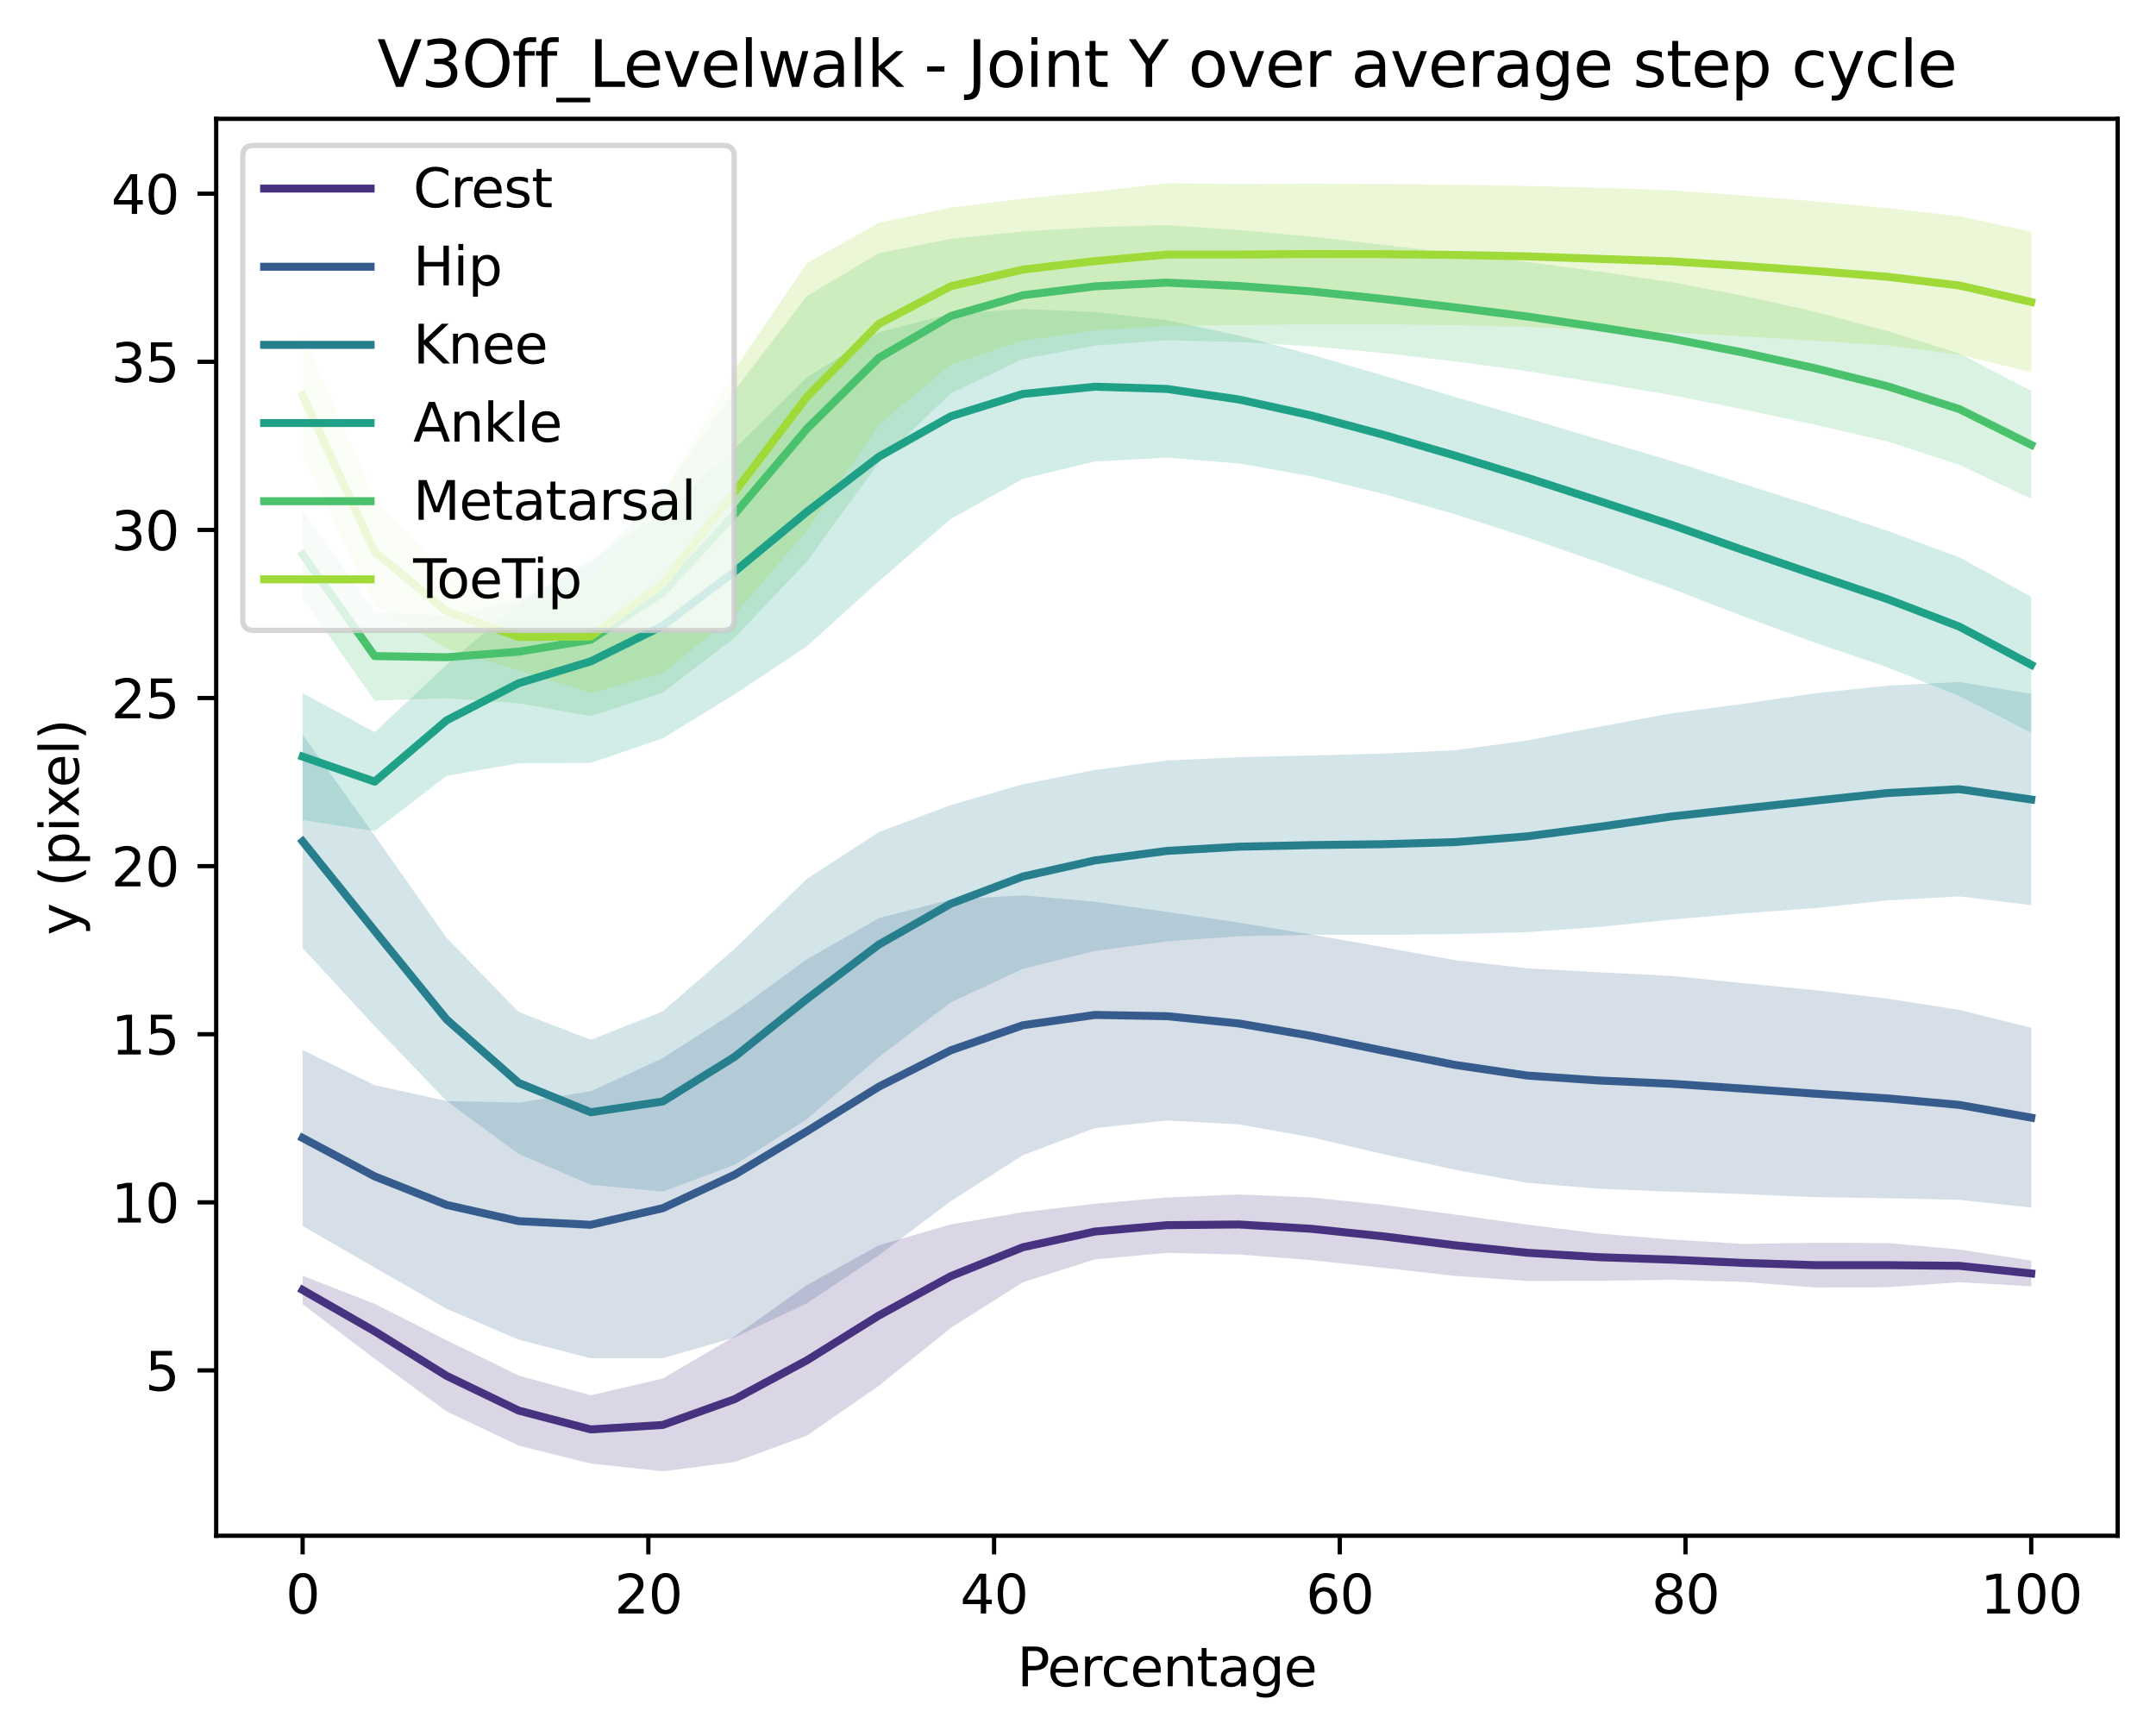 <?xml version="1.0" encoding="utf-8" standalone="no"?>
<!DOCTYPE svg PUBLIC "-//W3C//DTD SVG 1.1//EN"
  "http://www.w3.org/Graphics/SVG/1.1/DTD/svg11.dtd">
<svg xmlns:xlink="http://www.w3.org/1999/xlink" width="404.923pt" height="325.986pt" viewBox="0 0 404.923 325.986" xmlns="http://www.w3.org/2000/svg" version="1.1">
 <defs>
  <style type="text/css">*{stroke-linejoin: round; stroke-linecap: butt}</style>
 </defs>
 <g id="figure_1">
  <g id="patch_1">
   <path d="M 0 325.986 
L 404.923 325.986 
L 404.923 0 
L 0 0 
z
" style="fill: #ffffff"/>
  </g>
  <g id="axes_1">
   <g id="patch_2">
    <path d="M 40.603 288.43 
L 397.723 288.43 
L 397.723 22.318 
L 40.603 22.318 
z
" style="fill: #ffffff"/>
   </g>
   <g id="PolyCollection_1">
    <path d="M 56.836 239.599 
L 56.836 244.951 
L 70.363 255.183 
L 83.89 265.099 
L 97.418 271.502 
L 110.945 274.874 
L 124.472 276.334 
L 137.999 274.577 
L 151.527 269.631 
L 165.054 260.268 
L 178.581 249.398 
L 192.109 240.829 
L 205.636 236.526 
L 219.163 235.301 
L 232.69 235.61 
L 246.218 236.665 
L 259.745 238.113 
L 273.272 239.641 
L 286.799 240.572 
L 300.327 240.548 
L 313.854 240.372 
L 327.381 240.755 
L 340.909 241.811 
L 354.436 241.765 
L 367.963 240.817 
L 381.49 241.584 
L 381.49 236.763 
L 381.49 236.763 
L 367.963 234.663 
L 354.436 233.459 
L 340.909 233.415 
L 327.381 233.623 
L 313.854 232.785 
L 300.327 231.69 
L 286.799 229.998 
L 273.272 228.122 
L 259.745 226.279 
L 246.218 224.895 
L 232.69 224.336 
L 219.163 224.906 
L 205.636 226.079 
L 192.109 227.67 
L 178.581 229.958 
L 165.054 233.877 
L 151.527 241.367 
L 137.999 250.965 
L 124.472 258.918 
L 110.945 262.051 
L 97.418 258.354 
L 83.89 251.725 
L 70.363 244.882 
L 56.836 239.599 
z
" clip-path="url(#paf05906168)" style="fill: #46327e; fill-opacity: 0.2"/>
   </g>
   <g id="PolyCollection_2">
    <path d="M 56.836 197.198 
L 56.836 230.257 
L 70.363 238.069 
L 83.89 245.817 
L 97.418 251.612 
L 110.945 255.102 
L 124.472 255.099 
L 137.999 251.19 
L 151.527 244.791 
L 165.054 235.765 
L 178.581 225.581 
L 192.109 216.956 
L 205.636 211.867 
L 219.163 210.441 
L 232.69 211.176 
L 246.218 213.585 
L 259.745 216.751 
L 273.272 219.689 
L 286.799 222.143 
L 300.327 223.255 
L 313.854 223.802 
L 327.381 224.259 
L 340.909 224.845 
L 354.436 225.029 
L 367.963 225.349 
L 381.49 226.791 
L 381.49 193.027 
L 381.49 193.027 
L 367.963 189.682 
L 354.436 187.55 
L 340.909 185.972 
L 327.381 184.653 
L 313.854 183.283 
L 300.327 182.61 
L 286.799 181.862 
L 273.272 180.332 
L 259.745 177.888 
L 246.218 175.506 
L 232.69 173.278 
L 219.163 171.269 
L 205.636 169.364 
L 192.109 168.155 
L 178.581 168.933 
L 165.054 172.442 
L 151.527 180.17 
L 137.999 190.046 
L 124.472 198.725 
L 110.945 204.965 
L 97.418 207.084 
L 83.89 206.793 
L 70.363 203.807 
L 56.836 197.198 
z
" clip-path="url(#paf05906168)" style="fill: #365c8d; fill-opacity: 0.2"/>
   </g>
   <g id="PolyCollection_3">
    <path d="M 56.836 137.987 
L 56.836 178.069 
L 70.363 192.718 
L 83.89 206.808 
L 97.418 216.716 
L 110.945 222.509 
L 124.472 223.796 
L 137.999 218.755 
L 151.527 210.211 
L 165.054 198.528 
L 178.581 188.247 
L 192.109 181.954 
L 205.636 178.596 
L 219.163 176.796 
L 232.69 175.828 
L 246.218 175.562 
L 259.745 175.578 
L 273.272 175.42 
L 286.799 175.075 
L 300.327 174.096 
L 313.854 172.725 
L 327.381 171.543 
L 340.909 170.563 
L 354.436 169.106 
L 367.963 168.359 
L 381.49 170.005 
L 381.49 130.316 
L 381.49 130.316 
L 367.963 128.08 
L 354.436 128.785 
L 340.909 130.204 
L 327.381 132.178 
L 313.854 133.982 
L 300.327 136.49 
L 286.799 139.083 
L 273.272 140.898 
L 259.745 141.529 
L 246.218 141.88 
L 232.69 142.214 
L 219.163 142.827 
L 205.636 144.59 
L 192.109 147.299 
L 178.581 151.197 
L 165.054 156.274 
L 151.527 165.067 
L 137.999 178.172 
L 124.472 189.959 
L 110.945 195.288 
L 97.418 190.059 
L 83.89 176.156 
L 70.363 156.918 
L 56.836 137.987 
z
" clip-path="url(#paf05906168)" style="fill: #277f8e; fill-opacity: 0.2"/>
   </g>
   <g id="PolyCollection_4">
    <path d="M 56.836 130.176 
L 56.836 154.037 
L 70.363 156.087 
L 83.89 145.709 
L 97.418 143.347 
L 110.945 143.276 
L 124.472 138.661 
L 137.999 130.374 
L 151.527 121.384 
L 165.054 109.174 
L 178.581 97.464 
L 192.109 89.924 
L 205.636 86.67 
L 219.163 85.947 
L 232.69 87.043 
L 246.218 89.444 
L 259.745 92.744 
L 273.272 96.591 
L 286.799 100.931 
L 300.327 105.641 
L 313.854 110.525 
L 327.381 115.756 
L 340.909 120.712 
L 354.436 125.317 
L 367.963 130.709 
L 381.49 137.614 
L 381.49 112.102 
L 381.49 112.102 
L 367.963 104.649 
L 354.436 99.693 
L 340.909 95.167 
L 327.381 90.871 
L 313.854 86.558 
L 300.327 82.551 
L 286.799 78.5 
L 273.272 74.554 
L 259.745 70.519 
L 246.218 66.585 
L 232.69 63.023 
L 219.163 60.145 
L 205.636 58.585 
L 192.109 58.043 
L 178.581 58.913 
L 165.054 62.401 
L 151.527 70.901 
L 137.999 84.274 
L 124.472 96.401 
L 110.945 105.164 
L 97.418 113.28 
L 83.89 124.859 
L 70.363 137.521 
L 56.836 130.176 
z
" clip-path="url(#paf05906168)" style="fill: #1fa187; fill-opacity: 0.2"/>
   </g>
   <g id="PolyCollection_5">
    <path d="M 56.836 95.929 
L 56.836 112.364 
L 70.363 131.577 
L 83.89 131.134 
L 97.418 132.079 
L 110.945 134.514 
L 124.472 130.097 
L 137.999 119.746 
L 151.527 105.492 
L 165.054 86.877 
L 178.581 73.863 
L 192.109 67.434 
L 205.636 64.904 
L 219.163 63.895 
L 232.69 64.227 
L 246.218 65.031 
L 259.745 66.31 
L 273.272 67.873 
L 286.799 69.704 
L 300.327 71.923 
L 313.854 74.196 
L 327.381 76.882 
L 340.909 79.78 
L 354.436 82.896 
L 367.963 87.273 
L 381.49 93.69 
L 381.49 73.411 
L 381.49 73.411 
L 367.963 66.374 
L 354.436 62.166 
L 340.909 58.553 
L 327.381 55.536 
L 313.854 52.978 
L 300.327 51.002 
L 286.799 49.18 
L 273.272 47.592 
L 259.745 45.979 
L 246.218 44.435 
L 232.69 43.208 
L 219.163 42.265 
L 205.636 42.659 
L 192.109 43.465 
L 178.581 44.845 
L 165.054 47.55 
L 151.527 55.608 
L 137.999 73.286 
L 124.472 92.426 
L 110.945 105.82 
L 97.418 112.701 
L 83.89 115.737 
L 70.363 114.867 
L 56.836 95.929 
z
" clip-path="url(#paf05906168)" style="fill: #4ac16d; fill-opacity: 0.2"/>
   </g>
   <g id="PolyCollection_6">
    <path d="M 56.836 62.451 
L 56.836 86.063 
L 70.363 113.679 
L 83.89 121.827 
L 97.418 125.904 
L 110.945 130.132 
L 124.472 126.506 
L 137.999 115.413 
L 151.527 99.68 
L 165.054 79.815 
L 178.581 68.532 
L 192.109 63.967 
L 205.636 62.093 
L 219.163 61.206 
L 232.69 61.061 
L 246.218 60.921 
L 259.745 60.933 
L 273.272 61.069 
L 286.799 61.371 
L 300.327 61.987 
L 313.854 62.436 
L 327.381 63.182 
L 340.909 63.993 
L 354.436 64.863 
L 367.963 66.626 
L 381.49 69.908 
L 381.49 43.52 
L 381.49 43.52 
L 367.963 40.608 
L 354.436 39.083 
L 340.909 37.804 
L 327.381 36.72 
L 313.854 35.728 
L 300.327 35.253 
L 286.799 34.927 
L 273.272 34.689 
L 259.745 34.543 
L 246.218 34.492 
L 232.69 34.547 
L 219.163 34.414 
L 205.636 35.981 
L 192.109 37.295 
L 178.581 38.984 
L 165.054 41.85 
L 151.527 49.432 
L 137.999 69.348 
L 124.472 92.764 
L 110.945 108.969 
L 97.418 113.372 
L 83.89 107.84 
L 70.363 93.537 
L 56.836 62.451 
z
" clip-path="url(#paf05906168)" style="fill: #a0da39; fill-opacity: 0.2"/>
   </g>
   <g id="matplotlib.axis_1">
    <g id="xtick_1">
     <g id="line2d_1">
      <defs>
       <path id="me15191a901" d="M 0 0 
L 0 3.5 
" style="stroke: #000000; stroke-width: 0.8"/>
      </defs>
      <g>
       <use xlink:href="#me15191a901" x="56.836" y="288.43" style="stroke: #000000; stroke-width: 0.8"/>
      </g>
     </g>
     <g id="text_1">
      <!-- 0 -->
      <g transform="translate(53.655 303.029) scale(0.1 -0.1)">
       <defs>
        <path id="DejaVuSans-30" d="M 2034 4250 
Q 1547 4250 1301 3770 
Q 1056 3291 1056 2328 
Q 1056 1369 1301 889 
Q 1547 409 2034 409 
Q 2525 409 2770 889 
Q 3016 1369 3016 2328 
Q 3016 3291 2770 3770 
Q 2525 4250 2034 4250 
z
M 2034 4750 
Q 2819 4750 3233 4129 
Q 3647 3509 3647 2328 
Q 3647 1150 3233 529 
Q 2819 -91 2034 -91 
Q 1250 -91 836 529 
Q 422 1150 422 2328 
Q 422 3509 836 4129 
Q 1250 4750 2034 4750 
z
" transform="scale(0.016)"/>
       </defs>
       <use xlink:href="#DejaVuSans-30"/>
      </g>
     </g>
    </g>
    <g id="xtick_2">
     <g id="line2d_2">
      <g>
       <use xlink:href="#me15191a901" x="121.767" y="288.43" style="stroke: #000000; stroke-width: 0.8"/>
      </g>
     </g>
     <g id="text_2">
      <!-- 20 -->
      <g transform="translate(115.404 303.029) scale(0.1 -0.1)">
       <defs>
        <path id="DejaVuSans-32" d="M 1228 531 
L 3431 531 
L 3431 0 
L 469 0 
L 469 531 
Q 828 903 1448 1529 
Q 2069 2156 2228 2338 
Q 2531 2678 2651 2914 
Q 2772 3150 2772 3378 
Q 2772 3750 2511 3984 
Q 2250 4219 1831 4219 
Q 1534 4219 1204 4116 
Q 875 4013 500 3803 
L 500 4441 
Q 881 4594 1212 4672 
Q 1544 4750 1819 4750 
Q 2544 4750 2975 4387 
Q 3406 4025 3406 3419 
Q 3406 3131 3298 2873 
Q 3191 2616 2906 2266 
Q 2828 2175 2409 1742 
Q 1991 1309 1228 531 
z
" transform="scale(0.016)"/>
       </defs>
       <use xlink:href="#DejaVuSans-32"/>
       <use xlink:href="#DejaVuSans-30" x="63.623"/>
      </g>
     </g>
    </g>
    <g id="xtick_3">
     <g id="line2d_3">
      <g>
       <use xlink:href="#me15191a901" x="186.698" y="288.43" style="stroke: #000000; stroke-width: 0.8"/>
      </g>
     </g>
     <g id="text_3">
      <!-- 40 -->
      <g transform="translate(180.335 303.029) scale(0.1 -0.1)">
       <defs>
        <path id="DejaVuSans-34" d="M 2419 4116 
L 825 1625 
L 2419 1625 
L 2419 4116 
z
M 2253 4666 
L 3047 4666 
L 3047 1625 
L 3713 1625 
L 3713 1100 
L 3047 1100 
L 3047 0 
L 2419 0 
L 2419 1100 
L 313 1100 
L 313 1709 
L 2253 4666 
z
" transform="scale(0.016)"/>
       </defs>
       <use xlink:href="#DejaVuSans-34"/>
       <use xlink:href="#DejaVuSans-30" x="63.623"/>
      </g>
     </g>
    </g>
    <g id="xtick_4">
     <g id="line2d_4">
      <g>
       <use xlink:href="#me15191a901" x="251.629" y="288.43" style="stroke: #000000; stroke-width: 0.8"/>
      </g>
     </g>
     <g id="text_4">
      <!-- 60 -->
      <g transform="translate(245.266 303.029) scale(0.1 -0.1)">
       <defs>
        <path id="DejaVuSans-36" d="M 2113 2584 
Q 1688 2584 1439 2293 
Q 1191 2003 1191 1497 
Q 1191 994 1439 701 
Q 1688 409 2113 409 
Q 2538 409 2786 701 
Q 3034 994 3034 1497 
Q 3034 2003 2786 2293 
Q 2538 2584 2113 2584 
z
M 3366 4563 
L 3366 3988 
Q 3128 4100 2886 4159 
Q 2644 4219 2406 4219 
Q 1781 4219 1451 3797 
Q 1122 3375 1075 2522 
Q 1259 2794 1537 2939 
Q 1816 3084 2150 3084 
Q 2853 3084 3261 2657 
Q 3669 2231 3669 1497 
Q 3669 778 3244 343 
Q 2819 -91 2113 -91 
Q 1303 -91 875 529 
Q 447 1150 447 2328 
Q 447 3434 972 4092 
Q 1497 4750 2381 4750 
Q 2619 4750 2861 4703 
Q 3103 4656 3366 4563 
z
" transform="scale(0.016)"/>
       </defs>
       <use xlink:href="#DejaVuSans-36"/>
       <use xlink:href="#DejaVuSans-30" x="63.623"/>
      </g>
     </g>
    </g>
    <g id="xtick_5">
     <g id="line2d_5">
      <g>
       <use xlink:href="#me15191a901" x="316.559" y="288.43" style="stroke: #000000; stroke-width: 0.8"/>
      </g>
     </g>
     <g id="text_5">
      <!-- 80 -->
      <g transform="translate(310.197 303.029) scale(0.1 -0.1)">
       <defs>
        <path id="DejaVuSans-38" d="M 2034 2216 
Q 1584 2216 1326 1975 
Q 1069 1734 1069 1313 
Q 1069 891 1326 650 
Q 1584 409 2034 409 
Q 2484 409 2743 651 
Q 3003 894 3003 1313 
Q 3003 1734 2745 1975 
Q 2488 2216 2034 2216 
z
M 1403 2484 
Q 997 2584 770 2862 
Q 544 3141 544 3541 
Q 544 4100 942 4425 
Q 1341 4750 2034 4750 
Q 2731 4750 3128 4425 
Q 3525 4100 3525 3541 
Q 3525 3141 3298 2862 
Q 3072 2584 2669 2484 
Q 3125 2378 3379 2068 
Q 3634 1759 3634 1313 
Q 3634 634 3220 271 
Q 2806 -91 2034 -91 
Q 1263 -91 848 271 
Q 434 634 434 1313 
Q 434 1759 690 2068 
Q 947 2378 1403 2484 
z
M 1172 3481 
Q 1172 3119 1398 2916 
Q 1625 2713 2034 2713 
Q 2441 2713 2670 2916 
Q 2900 3119 2900 3481 
Q 2900 3844 2670 4047 
Q 2441 4250 2034 4250 
Q 1625 4250 1398 4047 
Q 1172 3844 1172 3481 
z
" transform="scale(0.016)"/>
       </defs>
       <use xlink:href="#DejaVuSans-38"/>
       <use xlink:href="#DejaVuSans-30" x="63.623"/>
      </g>
     </g>
    </g>
    <g id="xtick_6">
     <g id="line2d_6">
      <g>
       <use xlink:href="#me15191a901" x="381.49" y="288.43" style="stroke: #000000; stroke-width: 0.8"/>
      </g>
     </g>
     <g id="text_6">
      <!-- 100 -->
      <g transform="translate(371.947 303.029) scale(0.1 -0.1)">
       <defs>
        <path id="DejaVuSans-31" d="M 794 531 
L 1825 531 
L 1825 4091 
L 703 3866 
L 703 4441 
L 1819 4666 
L 2450 4666 
L 2450 531 
L 3481 531 
L 3481 0 
L 794 0 
L 794 531 
z
" transform="scale(0.016)"/>
       </defs>
       <use xlink:href="#DejaVuSans-31"/>
       <use xlink:href="#DejaVuSans-30" x="63.623"/>
       <use xlink:href="#DejaVuSans-30" x="127.246"/>
      </g>
     </g>
    </g>
    <g id="text_7">
     <!-- Percentage -->
     <g transform="translate(191.04 316.707) scale(0.1 -0.1)">
      <defs>
       <path id="DejaVuSans-50" d="M 1259 4147 
L 1259 2394 
L 2053 2394 
Q 2494 2394 2734 2622 
Q 2975 2850 2975 3272 
Q 2975 3691 2734 3919 
Q 2494 4147 2053 4147 
L 1259 4147 
z
M 628 4666 
L 2053 4666 
Q 2838 4666 3239 4311 
Q 3641 3956 3641 3272 
Q 3641 2581 3239 2228 
Q 2838 1875 2053 1875 
L 1259 1875 
L 1259 0 
L 628 0 
L 628 4666 
z
" transform="scale(0.016)"/>
       <path id="DejaVuSans-65" d="M 3597 1894 
L 3597 1613 
L 953 1613 
Q 991 1019 1311 708 
Q 1631 397 2203 397 
Q 2534 397 2845 478 
Q 3156 559 3463 722 
L 3463 178 
Q 3153 47 2828 -22 
Q 2503 -91 2169 -91 
Q 1331 -91 842 396 
Q 353 884 353 1716 
Q 353 2575 817 3079 
Q 1281 3584 2069 3584 
Q 2775 3584 3186 3129 
Q 3597 2675 3597 1894 
z
M 3022 2063 
Q 3016 2534 2758 2815 
Q 2500 3097 2075 3097 
Q 1594 3097 1305 2825 
Q 1016 2553 972 2059 
L 3022 2063 
z
" transform="scale(0.016)"/>
       <path id="DejaVuSans-72" d="M 2631 2963 
Q 2534 3019 2420 3045 
Q 2306 3072 2169 3072 
Q 1681 3072 1420 2755 
Q 1159 2438 1159 1844 
L 1159 0 
L 581 0 
L 581 3500 
L 1159 3500 
L 1159 2956 
Q 1341 3275 1631 3429 
Q 1922 3584 2338 3584 
Q 2397 3584 2469 3576 
Q 2541 3569 2628 3553 
L 2631 2963 
z
" transform="scale(0.016)"/>
       <path id="DejaVuSans-63" d="M 3122 3366 
L 3122 2828 
Q 2878 2963 2633 3030 
Q 2388 3097 2138 3097 
Q 1578 3097 1268 2742 
Q 959 2388 959 1747 
Q 959 1106 1268 751 
Q 1578 397 2138 397 
Q 2388 397 2633 464 
Q 2878 531 3122 666 
L 3122 134 
Q 2881 22 2623 -34 
Q 2366 -91 2075 -91 
Q 1284 -91 818 406 
Q 353 903 353 1747 
Q 353 2603 823 3093 
Q 1294 3584 2113 3584 
Q 2378 3584 2631 3529 
Q 2884 3475 3122 3366 
z
" transform="scale(0.016)"/>
       <path id="DejaVuSans-6e" d="M 3513 2113 
L 3513 0 
L 2938 0 
L 2938 2094 
Q 2938 2591 2744 2837 
Q 2550 3084 2163 3084 
Q 1697 3084 1428 2787 
Q 1159 2491 1159 1978 
L 1159 0 
L 581 0 
L 581 3500 
L 1159 3500 
L 1159 2956 
Q 1366 3272 1645 3428 
Q 1925 3584 2291 3584 
Q 2894 3584 3203 3211 
Q 3513 2838 3513 2113 
z
" transform="scale(0.016)"/>
       <path id="DejaVuSans-74" d="M 1172 4494 
L 1172 3500 
L 2356 3500 
L 2356 3053 
L 1172 3053 
L 1172 1153 
Q 1172 725 1289 603 
Q 1406 481 1766 481 
L 2356 481 
L 2356 0 
L 1766 0 
Q 1100 0 847 248 
Q 594 497 594 1153 
L 594 3053 
L 172 3053 
L 172 3500 
L 594 3500 
L 594 4494 
L 1172 4494 
z
" transform="scale(0.016)"/>
       <path id="DejaVuSans-61" d="M 2194 1759 
Q 1497 1759 1228 1600 
Q 959 1441 959 1056 
Q 959 750 1161 570 
Q 1363 391 1709 391 
Q 2188 391 2477 730 
Q 2766 1069 2766 1631 
L 2766 1759 
L 2194 1759 
z
M 3341 1997 
L 3341 0 
L 2766 0 
L 2766 531 
Q 2569 213 2275 61 
Q 1981 -91 1556 -91 
Q 1019 -91 701 211 
Q 384 513 384 1019 
Q 384 1609 779 1909 
Q 1175 2209 1959 2209 
L 2766 2209 
L 2766 2266 
Q 2766 2663 2505 2880 
Q 2244 3097 1772 3097 
Q 1472 3097 1187 3025 
Q 903 2953 641 2809 
L 641 3341 
Q 956 3463 1253 3523 
Q 1550 3584 1831 3584 
Q 2591 3584 2966 3190 
Q 3341 2797 3341 1997 
z
" transform="scale(0.016)"/>
       <path id="DejaVuSans-67" d="M 2906 1791 
Q 2906 2416 2648 2759 
Q 2391 3103 1925 3103 
Q 1463 3103 1205 2759 
Q 947 2416 947 1791 
Q 947 1169 1205 825 
Q 1463 481 1925 481 
Q 2391 481 2648 825 
Q 2906 1169 2906 1791 
z
M 3481 434 
Q 3481 -459 3084 -895 
Q 2688 -1331 1869 -1331 
Q 1566 -1331 1297 -1286 
Q 1028 -1241 775 -1147 
L 775 -588 
Q 1028 -725 1275 -790 
Q 1522 -856 1778 -856 
Q 2344 -856 2625 -561 
Q 2906 -266 2906 331 
L 2906 616 
Q 2728 306 2450 153 
Q 2172 0 1784 0 
Q 1141 0 747 490 
Q 353 981 353 1791 
Q 353 2603 747 3093 
Q 1141 3584 1784 3584 
Q 2172 3584 2450 3431 
Q 2728 3278 2906 2969 
L 2906 3500 
L 3481 3500 
L 3481 434 
z
" transform="scale(0.016)"/>
      </defs>
      <use xlink:href="#DejaVuSans-50"/>
      <use xlink:href="#DejaVuSans-65" x="56.678"/>
      <use xlink:href="#DejaVuSans-72" x="118.201"/>
      <use xlink:href="#DejaVuSans-63" x="157.064"/>
      <use xlink:href="#DejaVuSans-65" x="212.045"/>
      <use xlink:href="#DejaVuSans-6e" x="273.568"/>
      <use xlink:href="#DejaVuSans-74" x="336.947"/>
      <use xlink:href="#DejaVuSans-61" x="376.156"/>
      <use xlink:href="#DejaVuSans-67" x="437.436"/>
      <use xlink:href="#DejaVuSans-65" x="500.912"/>
     </g>
    </g>
   </g>
   <g id="matplotlib.axis_2">
    <g id="ytick_1">
     <g id="line2d_7">
      <defs>
       <path id="m30defe49c6" d="M 0 0 
L -3.5 0 
" style="stroke: #000000; stroke-width: 0.8"/>
      </defs>
      <g>
       <use xlink:href="#m30defe49c6" x="40.603" y="257.385" style="stroke: #000000; stroke-width: 0.8"/>
      </g>
     </g>
     <g id="text_8">
      <!-- 5 -->
      <g transform="translate(27.241 261.185) scale(0.1 -0.1)">
       <defs>
        <path id="DejaVuSans-35" d="M 691 4666 
L 3169 4666 
L 3169 4134 
L 1269 4134 
L 1269 2991 
Q 1406 3038 1543 3061 
Q 1681 3084 1819 3084 
Q 2600 3084 3056 2656 
Q 3513 2228 3513 1497 
Q 3513 744 3044 326 
Q 2575 -91 1722 -91 
Q 1428 -91 1123 -41 
Q 819 9 494 109 
L 494 744 
Q 775 591 1075 516 
Q 1375 441 1709 441 
Q 2250 441 2565 725 
Q 2881 1009 2881 1497 
Q 2881 1984 2565 2268 
Q 2250 2553 1709 2553 
Q 1456 2553 1204 2497 
Q 953 2441 691 2322 
L 691 4666 
z
" transform="scale(0.016)"/>
       </defs>
       <use xlink:href="#DejaVuSans-35"/>
      </g>
     </g>
    </g>
    <g id="ytick_2">
     <g id="line2d_8">
      <g>
       <use xlink:href="#m30defe49c6" x="40.603" y="225.813" style="stroke: #000000; stroke-width: 0.8"/>
      </g>
     </g>
     <g id="text_9">
      <!-- 10 -->
      <g transform="translate(20.878 229.612) scale(0.1 -0.1)">
       <use xlink:href="#DejaVuSans-31"/>
       <use xlink:href="#DejaVuSans-30" x="63.623"/>
      </g>
     </g>
    </g>
    <g id="ytick_3">
     <g id="line2d_9">
      <g>
       <use xlink:href="#m30defe49c6" x="40.603" y="194.241" style="stroke: #000000; stroke-width: 0.8"/>
      </g>
     </g>
     <g id="text_10">
      <!-- 15 -->
      <g transform="translate(20.878 198.04) scale(0.1 -0.1)">
       <use xlink:href="#DejaVuSans-31"/>
       <use xlink:href="#DejaVuSans-35" x="63.623"/>
      </g>
     </g>
    </g>
    <g id="ytick_4">
     <g id="line2d_10">
      <g>
       <use xlink:href="#m30defe49c6" x="40.603" y="162.669" style="stroke: #000000; stroke-width: 0.8"/>
      </g>
     </g>
     <g id="text_11">
      <!-- 20 -->
      <g transform="translate(20.878 166.468) scale(0.1 -0.1)">
       <use xlink:href="#DejaVuSans-32"/>
       <use xlink:href="#DejaVuSans-30" x="63.623"/>
      </g>
     </g>
    </g>
    <g id="ytick_5">
     <g id="line2d_11">
      <g>
       <use xlink:href="#m30defe49c6" x="40.603" y="131.097" style="stroke: #000000; stroke-width: 0.8"/>
      </g>
     </g>
     <g id="text_12">
      <!-- 25 -->
      <g transform="translate(20.878 134.896) scale(0.1 -0.1)">
       <use xlink:href="#DejaVuSans-32"/>
       <use xlink:href="#DejaVuSans-35" x="63.623"/>
      </g>
     </g>
    </g>
    <g id="ytick_6">
     <g id="line2d_12">
      <g>
       <use xlink:href="#m30defe49c6" x="40.603" y="99.525" style="stroke: #000000; stroke-width: 0.8"/>
      </g>
     </g>
     <g id="text_13">
      <!-- 30 -->
      <g transform="translate(20.878 103.324) scale(0.1 -0.1)">
       <defs>
        <path id="DejaVuSans-33" d="M 2597 2516 
Q 3050 2419 3304 2112 
Q 3559 1806 3559 1356 
Q 3559 666 3084 287 
Q 2609 -91 1734 -91 
Q 1441 -91 1130 -33 
Q 819 25 488 141 
L 488 750 
Q 750 597 1062 519 
Q 1375 441 1716 441 
Q 2309 441 2620 675 
Q 2931 909 2931 1356 
Q 2931 1769 2642 2001 
Q 2353 2234 1838 2234 
L 1294 2234 
L 1294 2753 
L 1863 2753 
Q 2328 2753 2575 2939 
Q 2822 3125 2822 3475 
Q 2822 3834 2567 4026 
Q 2313 4219 1838 4219 
Q 1578 4219 1281 4162 
Q 984 4106 628 3988 
L 628 4550 
Q 988 4650 1302 4700 
Q 1616 4750 1894 4750 
Q 2613 4750 3031 4423 
Q 3450 4097 3450 3541 
Q 3450 3153 3228 2886 
Q 3006 2619 2597 2516 
z
" transform="scale(0.016)"/>
       </defs>
       <use xlink:href="#DejaVuSans-33"/>
       <use xlink:href="#DejaVuSans-30" x="63.623"/>
      </g>
     </g>
    </g>
    <g id="ytick_7">
     <g id="line2d_13">
      <g>
       <use xlink:href="#m30defe49c6" x="40.603" y="67.953" style="stroke: #000000; stroke-width: 0.8"/>
      </g>
     </g>
     <g id="text_14">
      <!-- 35 -->
      <g transform="translate(20.878 71.752) scale(0.1 -0.1)">
       <use xlink:href="#DejaVuSans-33"/>
       <use xlink:href="#DejaVuSans-35" x="63.623"/>
      </g>
     </g>
    </g>
    <g id="ytick_8">
     <g id="line2d_14">
      <g>
       <use xlink:href="#m30defe49c6" x="40.603" y="36.381" style="stroke: #000000; stroke-width: 0.8"/>
      </g>
     </g>
     <g id="text_15">
      <!-- 40 -->
      <g transform="translate(20.878 40.18) scale(0.1 -0.1)">
       <use xlink:href="#DejaVuSans-34"/>
       <use xlink:href="#DejaVuSans-30" x="63.623"/>
      </g>
     </g>
    </g>
    <g id="text_16">
     <!-- y (pixel) -->
     <g transform="translate(14.798 175.656) rotate(-90) scale(0.1 -0.1)">
      <defs>
       <path id="DejaVuSans-79" d="M 2059 -325 
Q 1816 -950 1584 -1140 
Q 1353 -1331 966 -1331 
L 506 -1331 
L 506 -850 
L 844 -850 
Q 1081 -850 1212 -737 
Q 1344 -625 1503 -206 
L 1606 56 
L 191 3500 
L 800 3500 
L 1894 763 
L 2988 3500 
L 3597 3500 
L 2059 -325 
z
" transform="scale(0.016)"/>
       <path id="DejaVuSans-20" transform="scale(0.016)"/>
       <path id="DejaVuSans-28" d="M 1984 4856 
Q 1566 4138 1362 3434 
Q 1159 2731 1159 2009 
Q 1159 1288 1364 580 
Q 1569 -128 1984 -844 
L 1484 -844 
Q 1016 -109 783 600 
Q 550 1309 550 2009 
Q 550 2706 781 3412 
Q 1013 4119 1484 4856 
L 1984 4856 
z
" transform="scale(0.016)"/>
       <path id="DejaVuSans-70" d="M 1159 525 
L 1159 -1331 
L 581 -1331 
L 581 3500 
L 1159 3500 
L 1159 2969 
Q 1341 3281 1617 3432 
Q 1894 3584 2278 3584 
Q 2916 3584 3314 3078 
Q 3713 2572 3713 1747 
Q 3713 922 3314 415 
Q 2916 -91 2278 -91 
Q 1894 -91 1617 61 
Q 1341 213 1159 525 
z
M 3116 1747 
Q 3116 2381 2855 2742 
Q 2594 3103 2138 3103 
Q 1681 3103 1420 2742 
Q 1159 2381 1159 1747 
Q 1159 1113 1420 752 
Q 1681 391 2138 391 
Q 2594 391 2855 752 
Q 3116 1113 3116 1747 
z
" transform="scale(0.016)"/>
       <path id="DejaVuSans-69" d="M 603 3500 
L 1178 3500 
L 1178 0 
L 603 0 
L 603 3500 
z
M 603 4863 
L 1178 4863 
L 1178 4134 
L 603 4134 
L 603 4863 
z
" transform="scale(0.016)"/>
       <path id="DejaVuSans-78" d="M 3513 3500 
L 2247 1797 
L 3578 0 
L 2900 0 
L 1881 1375 
L 863 0 
L 184 0 
L 1544 1831 
L 300 3500 
L 978 3500 
L 1906 2253 
L 2834 3500 
L 3513 3500 
z
" transform="scale(0.016)"/>
       <path id="DejaVuSans-6c" d="M 603 4863 
L 1178 4863 
L 1178 0 
L 603 0 
L 603 4863 
z
" transform="scale(0.016)"/>
       <path id="DejaVuSans-29" d="M 513 4856 
L 1013 4856 
Q 1481 4119 1714 3412 
Q 1947 2706 1947 2009 
Q 1947 1309 1714 600 
Q 1481 -109 1013 -844 
L 513 -844 
Q 928 -128 1133 580 
Q 1338 1288 1338 2009 
Q 1338 2731 1133 3434 
Q 928 4138 513 4856 
z
" transform="scale(0.016)"/>
      </defs>
      <use xlink:href="#DejaVuSans-79"/>
      <use xlink:href="#DejaVuSans-20" x="59.18"/>
      <use xlink:href="#DejaVuSans-28" x="90.967"/>
      <use xlink:href="#DejaVuSans-70" x="129.98"/>
      <use xlink:href="#DejaVuSans-69" x="193.457"/>
      <use xlink:href="#DejaVuSans-78" x="221.24"/>
      <use xlink:href="#DejaVuSans-65" x="277.295"/>
      <use xlink:href="#DejaVuSans-6c" x="338.818"/>
      <use xlink:href="#DejaVuSans-29" x="366.602"/>
     </g>
    </g>
   </g>
   <g id="line2d_15">
    <path d="M 56.836 242.275 
L 70.363 250.032 
L 83.89 258.412 
L 97.418 264.928 
L 110.945 268.463 
L 124.472 267.626 
L 137.999 262.771 
L 151.527 255.499 
L 165.054 247.073 
L 178.581 239.678 
L 192.109 234.249 
L 205.636 231.302 
L 219.163 230.103 
L 232.69 229.973 
L 246.218 230.78 
L 259.745 232.196 
L 273.272 233.881 
L 286.799 235.285 
L 300.327 236.119 
L 313.854 236.579 
L 327.381 237.189 
L 340.909 237.613 
L 354.436 237.612 
L 367.963 237.74 
L 381.49 239.174 
" clip-path="url(#paf05906168)" style="fill: none; stroke: #46327e; stroke-width: 1.5; stroke-linecap: square"/>
   </g>
   <g id="line2d_16">
    <path d="M 56.836 213.728 
L 70.363 220.938 
L 83.89 226.305 
L 97.418 229.348 
L 110.945 230.033 
L 124.472 226.912 
L 137.999 220.618 
L 151.527 212.48 
L 165.054 204.104 
L 178.581 197.257 
L 192.109 192.555 
L 205.636 190.616 
L 219.163 190.855 
L 232.69 192.227 
L 246.218 194.546 
L 259.745 197.319 
L 273.272 200.01 
L 286.799 202.003 
L 300.327 202.933 
L 313.854 203.542 
L 327.381 204.456 
L 340.909 205.408 
L 354.436 206.289 
L 367.963 207.515 
L 381.49 209.909 
" clip-path="url(#paf05906168)" style="fill: none; stroke: #365c8d; stroke-width: 1.5; stroke-linecap: square"/>
   </g>
   <g id="line2d_17">
    <path d="M 56.836 158.028 
L 70.363 174.818 
L 83.89 191.482 
L 97.418 203.387 
L 110.945 208.899 
L 124.472 206.877 
L 137.999 198.463 
L 151.527 187.639 
L 165.054 177.401 
L 178.581 169.722 
L 192.109 164.627 
L 205.636 161.593 
L 219.163 159.811 
L 232.69 159.021 
L 246.218 158.721 
L 259.745 158.554 
L 273.272 158.159 
L 286.799 157.079 
L 300.327 155.293 
L 313.854 153.353 
L 327.381 151.86 
L 340.909 150.383 
L 354.436 148.945 
L 367.963 148.22 
L 381.49 150.16 
" clip-path="url(#paf05906168)" style="fill: none; stroke: #277f8e; stroke-width: 1.5; stroke-linecap: square"/>
   </g>
   <g id="line2d_18">
    <path d="M 56.836 142.106 
L 70.363 146.804 
L 83.89 135.284 
L 97.418 128.314 
L 110.945 124.22 
L 124.472 117.531 
L 137.999 107.324 
L 151.527 96.143 
L 165.054 85.787 
L 178.581 78.188 
L 192.109 73.983 
L 205.636 72.628 
L 219.163 73.046 
L 232.69 75.033 
L 246.218 78.014 
L 259.745 81.632 
L 273.272 85.572 
L 286.799 89.716 
L 300.327 94.096 
L 313.854 98.541 
L 327.381 103.314 
L 340.909 107.94 
L 354.436 112.505 
L 367.963 117.679 
L 381.49 124.858 
" clip-path="url(#paf05906168)" style="fill: none; stroke: #1fa187; stroke-width: 1.5; stroke-linecap: square"/>
   </g>
   <g id="line2d_19">
    <path d="M 56.836 104.146 
L 70.363 123.222 
L 83.89 123.436 
L 97.418 122.39 
L 110.945 120.167 
L 124.472 111.262 
L 137.999 96.516 
L 151.527 80.55 
L 165.054 67.213 
L 178.581 59.354 
L 192.109 55.45 
L 205.636 53.781 
L 219.163 53.08 
L 232.69 53.718 
L 246.218 54.733 
L 259.745 56.144 
L 273.272 57.732 
L 286.799 59.442 
L 300.327 61.463 
L 313.854 63.587 
L 327.381 66.209 
L 340.909 69.167 
L 354.436 72.531 
L 367.963 76.824 
L 381.49 83.551 
" clip-path="url(#paf05906168)" style="fill: none; stroke: #4ac16d; stroke-width: 1.5; stroke-linecap: square"/>
   </g>
   <g id="line2d_20">
    <path d="M 56.836 74.257 
L 70.363 103.608 
L 83.89 114.834 
L 97.418 119.638 
L 110.945 119.551 
L 124.472 109.635 
L 137.999 92.381 
L 151.527 74.556 
L 165.054 60.832 
L 178.581 53.758 
L 192.109 50.631 
L 205.636 49.037 
L 219.163 47.81 
L 232.69 47.804 
L 246.218 47.707 
L 259.745 47.738 
L 273.272 47.879 
L 286.799 48.149 
L 300.327 48.62 
L 313.854 49.082 
L 327.381 49.951 
L 340.909 50.898 
L 354.436 51.973 
L 367.963 53.617 
L 381.49 56.714 
" clip-path="url(#paf05906168)" style="fill: none; stroke: #a0da39; stroke-width: 1.5; stroke-linecap: square"/>
   </g>
   <g id="patch_3">
    <path d="M 40.603 288.43 
L 40.603 22.318 
" style="fill: none; stroke: #000000; stroke-width: 0.8; stroke-linejoin: miter; stroke-linecap: square"/>
   </g>
   <g id="patch_4">
    <path d="M 397.723 288.43 
L 397.723 22.318 
" style="fill: none; stroke: #000000; stroke-width: 0.8; stroke-linejoin: miter; stroke-linecap: square"/>
   </g>
   <g id="patch_5">
    <path d="M 40.603 288.43 
L 397.723 288.43 
" style="fill: none; stroke: #000000; stroke-width: 0.8; stroke-linejoin: miter; stroke-linecap: square"/>
   </g>
   <g id="patch_6">
    <path d="M 40.603 22.318 
L 397.723 22.318 
" style="fill: none; stroke: #000000; stroke-width: 0.8; stroke-linejoin: miter; stroke-linecap: square"/>
   </g>
   <g id="text_17">
    <!-- V3Off_Levelwalk - Joint Y over average step cycle -->
    <g transform="translate(70.856 16.318) scale(0.12 -0.12)">
     <defs>
      <path id="DejaVuSans-56" d="M 1831 0 
L 50 4666 
L 709 4666 
L 2188 738 
L 3669 4666 
L 4325 4666 
L 2547 0 
L 1831 0 
z
" transform="scale(0.016)"/>
      <path id="DejaVuSans-4f" d="M 2522 4238 
Q 1834 4238 1429 3725 
Q 1025 3213 1025 2328 
Q 1025 1447 1429 934 
Q 1834 422 2522 422 
Q 3209 422 3611 934 
Q 4013 1447 4013 2328 
Q 4013 3213 3611 3725 
Q 3209 4238 2522 4238 
z
M 2522 4750 
Q 3503 4750 4090 4092 
Q 4678 3434 4678 2328 
Q 4678 1225 4090 567 
Q 3503 -91 2522 -91 
Q 1538 -91 948 565 
Q 359 1222 359 2328 
Q 359 3434 948 4092 
Q 1538 4750 2522 4750 
z
" transform="scale(0.016)"/>
      <path id="DejaVuSans-66" d="M 2375 4863 
L 2375 4384 
L 1825 4384 
Q 1516 4384 1395 4259 
Q 1275 4134 1275 3809 
L 1275 3500 
L 2222 3500 
L 2222 3053 
L 1275 3053 
L 1275 0 
L 697 0 
L 697 3053 
L 147 3053 
L 147 3500 
L 697 3500 
L 697 3744 
Q 697 4328 969 4595 
Q 1241 4863 1831 4863 
L 2375 4863 
z
" transform="scale(0.016)"/>
      <path id="DejaVuSans-5f" d="M 3263 -1063 
L 3263 -1509 
L -63 -1509 
L -63 -1063 
L 3263 -1063 
z
" transform="scale(0.016)"/>
      <path id="DejaVuSans-4c" d="M 628 4666 
L 1259 4666 
L 1259 531 
L 3531 531 
L 3531 0 
L 628 0 
L 628 4666 
z
" transform="scale(0.016)"/>
      <path id="DejaVuSans-76" d="M 191 3500 
L 800 3500 
L 1894 563 
L 2988 3500 
L 3597 3500 
L 2284 0 
L 1503 0 
L 191 3500 
z
" transform="scale(0.016)"/>
      <path id="DejaVuSans-77" d="M 269 3500 
L 844 3500 
L 1563 769 
L 2278 3500 
L 2956 3500 
L 3675 769 
L 4391 3500 
L 4966 3500 
L 4050 0 
L 3372 0 
L 2619 2869 
L 1863 0 
L 1184 0 
L 269 3500 
z
" transform="scale(0.016)"/>
      <path id="DejaVuSans-6b" d="M 581 4863 
L 1159 4863 
L 1159 1991 
L 2875 3500 
L 3609 3500 
L 1753 1863 
L 3688 0 
L 2938 0 
L 1159 1709 
L 1159 0 
L 581 0 
L 581 4863 
z
" transform="scale(0.016)"/>
      <path id="DejaVuSans-2d" d="M 313 2009 
L 1997 2009 
L 1997 1497 
L 313 1497 
L 313 2009 
z
" transform="scale(0.016)"/>
      <path id="DejaVuSans-4a" d="M 628 4666 
L 1259 4666 
L 1259 325 
Q 1259 -519 939 -900 
Q 619 -1281 -91 -1281 
L -331 -1281 
L -331 -750 
L -134 -750 
Q 284 -750 456 -515 
Q 628 -281 628 325 
L 628 4666 
z
" transform="scale(0.016)"/>
      <path id="DejaVuSans-6f" d="M 1959 3097 
Q 1497 3097 1228 2736 
Q 959 2375 959 1747 
Q 959 1119 1226 758 
Q 1494 397 1959 397 
Q 2419 397 2687 759 
Q 2956 1122 2956 1747 
Q 2956 2369 2687 2733 
Q 2419 3097 1959 3097 
z
M 1959 3584 
Q 2709 3584 3137 3096 
Q 3566 2609 3566 1747 
Q 3566 888 3137 398 
Q 2709 -91 1959 -91 
Q 1206 -91 779 398 
Q 353 888 353 1747 
Q 353 2609 779 3096 
Q 1206 3584 1959 3584 
z
" transform="scale(0.016)"/>
      <path id="DejaVuSans-59" d="M -13 4666 
L 666 4666 
L 1959 2747 
L 3244 4666 
L 3922 4666 
L 2272 2222 
L 2272 0 
L 1638 0 
L 1638 2222 
L -13 4666 
z
" transform="scale(0.016)"/>
      <path id="DejaVuSans-73" d="M 2834 3397 
L 2834 2853 
Q 2591 2978 2328 3040 
Q 2066 3103 1784 3103 
Q 1356 3103 1142 2972 
Q 928 2841 928 2578 
Q 928 2378 1081 2264 
Q 1234 2150 1697 2047 
L 1894 2003 
Q 2506 1872 2764 1633 
Q 3022 1394 3022 966 
Q 3022 478 2636 193 
Q 2250 -91 1575 -91 
Q 1294 -91 989 -36 
Q 684 19 347 128 
L 347 722 
Q 666 556 975 473 
Q 1284 391 1588 391 
Q 1994 391 2212 530 
Q 2431 669 2431 922 
Q 2431 1156 2273 1281 
Q 2116 1406 1581 1522 
L 1381 1569 
Q 847 1681 609 1914 
Q 372 2147 372 2553 
Q 372 3047 722 3315 
Q 1072 3584 1716 3584 
Q 2034 3584 2315 3537 
Q 2597 3491 2834 3397 
z
" transform="scale(0.016)"/>
     </defs>
     <use xlink:href="#DejaVuSans-56"/>
     <use xlink:href="#DejaVuSans-33" x="68.408"/>
     <use xlink:href="#DejaVuSans-4f" x="132.031"/>
     <use xlink:href="#DejaVuSans-66" x="210.742"/>
     <use xlink:href="#DejaVuSans-66" x="245.947"/>
     <use xlink:href="#DejaVuSans-5f" x="281.152"/>
     <use xlink:href="#DejaVuSans-4c" x="331.152"/>
     <use xlink:href="#DejaVuSans-65" x="385.115"/>
     <use xlink:href="#DejaVuSans-76" x="446.639"/>
     <use xlink:href="#DejaVuSans-65" x="505.818"/>
     <use xlink:href="#DejaVuSans-6c" x="567.342"/>
     <use xlink:href="#DejaVuSans-77" x="595.125"/>
     <use xlink:href="#DejaVuSans-61" x="676.912"/>
     <use xlink:href="#DejaVuSans-6c" x="738.191"/>
     <use xlink:href="#DejaVuSans-6b" x="765.975"/>
     <use xlink:href="#DejaVuSans-20" x="823.885"/>
     <use xlink:href="#DejaVuSans-2d" x="855.672"/>
     <use xlink:href="#DejaVuSans-20" x="891.756"/>
     <use xlink:href="#DejaVuSans-4a" x="923.543"/>
     <use xlink:href="#DejaVuSans-6f" x="953.035"/>
     <use xlink:href="#DejaVuSans-69" x="1014.217"/>
     <use xlink:href="#DejaVuSans-6e" x="1042"/>
     <use xlink:href="#DejaVuSans-74" x="1105.379"/>
     <use xlink:href="#DejaVuSans-20" x="1144.588"/>
     <use xlink:href="#DejaVuSans-59" x="1176.375"/>
     <use xlink:href="#DejaVuSans-20" x="1237.459"/>
     <use xlink:href="#DejaVuSans-6f" x="1269.246"/>
     <use xlink:href="#DejaVuSans-76" x="1330.428"/>
     <use xlink:href="#DejaVuSans-65" x="1389.607"/>
     <use xlink:href="#DejaVuSans-72" x="1451.131"/>
     <use xlink:href="#DejaVuSans-20" x="1492.244"/>
     <use xlink:href="#DejaVuSans-61" x="1524.031"/>
     <use xlink:href="#DejaVuSans-76" x="1585.311"/>
     <use xlink:href="#DejaVuSans-65" x="1644.49"/>
     <use xlink:href="#DejaVuSans-72" x="1706.014"/>
     <use xlink:href="#DejaVuSans-61" x="1747.127"/>
     <use xlink:href="#DejaVuSans-67" x="1808.406"/>
     <use xlink:href="#DejaVuSans-65" x="1871.883"/>
     <use xlink:href="#DejaVuSans-20" x="1933.406"/>
     <use xlink:href="#DejaVuSans-73" x="1965.193"/>
     <use xlink:href="#DejaVuSans-74" x="2017.293"/>
     <use xlink:href="#DejaVuSans-65" x="2056.502"/>
     <use xlink:href="#DejaVuSans-70" x="2118.025"/>
     <use xlink:href="#DejaVuSans-20" x="2181.502"/>
     <use xlink:href="#DejaVuSans-63" x="2213.289"/>
     <use xlink:href="#DejaVuSans-79" x="2268.27"/>
     <use xlink:href="#DejaVuSans-63" x="2327.449"/>
     <use xlink:href="#DejaVuSans-6c" x="2382.43"/>
     <use xlink:href="#DejaVuSans-65" x="2410.213"/>
    </g>
   </g>
   <g id="legend_1">
    <g id="patch_7">
     <path d="M 47.603 118.387 
L 135.886 118.387 
Q 137.886 118.387 137.886 116.387 
L 137.886 29.318 
Q 137.886 27.318 135.886 27.318 
L 47.603 27.318 
Q 45.603 27.318 45.603 29.318 
L 45.603 116.387 
Q 45.603 118.387 47.603 118.387 
z
" style="fill: #ffffff; opacity: 0.8; stroke: #cccccc; stroke-linejoin: miter"/>
    </g>
    <g id="line2d_21">
     <path d="M 49.603 35.417 
L 59.603 35.417 
L 69.603 35.417 
" style="fill: none; stroke: #46327e; stroke-width: 1.5; stroke-linecap: square"/>
    </g>
    <g id="text_18">
     <!-- Crest  -->
     <g transform="translate(77.603 38.917) scale(0.1 -0.1)">
      <defs>
       <path id="DejaVuSans-43" d="M 4122 4306 
L 4122 3641 
Q 3803 3938 3442 4084 
Q 3081 4231 2675 4231 
Q 1875 4231 1450 3742 
Q 1025 3253 1025 2328 
Q 1025 1406 1450 917 
Q 1875 428 2675 428 
Q 3081 428 3442 575 
Q 3803 722 4122 1019 
L 4122 359 
Q 3791 134 3420 21 
Q 3050 -91 2638 -91 
Q 1578 -91 968 557 
Q 359 1206 359 2328 
Q 359 3453 968 4101 
Q 1578 4750 2638 4750 
Q 3056 4750 3426 4639 
Q 3797 4528 4122 4306 
z
" transform="scale(0.016)"/>
      </defs>
      <use xlink:href="#DejaVuSans-43"/>
      <use xlink:href="#DejaVuSans-72" x="69.824"/>
      <use xlink:href="#DejaVuSans-65" x="108.688"/>
      <use xlink:href="#DejaVuSans-73" x="170.211"/>
      <use xlink:href="#DejaVuSans-74" x="222.311"/>
      <use xlink:href="#DejaVuSans-20" x="261.52"/>
     </g>
    </g>
    <g id="line2d_22">
     <path d="M 49.603 50.095 
L 59.603 50.095 
L 69.603 50.095 
" style="fill: none; stroke: #365c8d; stroke-width: 1.5; stroke-linecap: square"/>
    </g>
    <g id="text_19">
     <!-- Hip  -->
     <g transform="translate(77.603 53.595) scale(0.1 -0.1)">
      <defs>
       <path id="DejaVuSans-48" d="M 628 4666 
L 1259 4666 
L 1259 2753 
L 3553 2753 
L 3553 4666 
L 4184 4666 
L 4184 0 
L 3553 0 
L 3553 2222 
L 1259 2222 
L 1259 0 
L 628 0 
L 628 4666 
z
" transform="scale(0.016)"/>
      </defs>
      <use xlink:href="#DejaVuSans-48"/>
      <use xlink:href="#DejaVuSans-69" x="75.195"/>
      <use xlink:href="#DejaVuSans-70" x="102.979"/>
      <use xlink:href="#DejaVuSans-20" x="166.455"/>
     </g>
    </g>
    <g id="line2d_23">
     <path d="M 49.603 64.773 
L 59.603 64.773 
L 69.603 64.773 
" style="fill: none; stroke: #277f8e; stroke-width: 1.5; stroke-linecap: square"/>
    </g>
    <g id="text_20">
     <!-- Knee  -->
     <g transform="translate(77.603 68.273) scale(0.1 -0.1)">
      <defs>
       <path id="DejaVuSans-4b" d="M 628 4666 
L 1259 4666 
L 1259 2694 
L 3353 4666 
L 4166 4666 
L 1850 2491 
L 4331 0 
L 3500 0 
L 1259 2247 
L 1259 0 
L 628 0 
L 628 4666 
z
" transform="scale(0.016)"/>
      </defs>
      <use xlink:href="#DejaVuSans-4b"/>
      <use xlink:href="#DejaVuSans-6e" x="65.576"/>
      <use xlink:href="#DejaVuSans-65" x="128.955"/>
      <use xlink:href="#DejaVuSans-65" x="190.479"/>
      <use xlink:href="#DejaVuSans-20" x="252.002"/>
     </g>
    </g>
    <g id="line2d_24">
     <path d="M 49.603 79.451 
L 59.603 79.451 
L 69.603 79.451 
" style="fill: none; stroke: #1fa187; stroke-width: 1.5; stroke-linecap: square"/>
    </g>
    <g id="text_21">
     <!-- Ankle  -->
     <g transform="translate(77.603 82.951) scale(0.1 -0.1)">
      <defs>
       <path id="DejaVuSans-41" d="M 2188 4044 
L 1331 1722 
L 3047 1722 
L 2188 4044 
z
M 1831 4666 
L 2547 4666 
L 4325 0 
L 3669 0 
L 3244 1197 
L 1141 1197 
L 716 0 
L 50 0 
L 1831 4666 
z
" transform="scale(0.016)"/>
      </defs>
      <use xlink:href="#DejaVuSans-41"/>
      <use xlink:href="#DejaVuSans-6e" x="68.408"/>
      <use xlink:href="#DejaVuSans-6b" x="131.787"/>
      <use xlink:href="#DejaVuSans-6c" x="189.697"/>
      <use xlink:href="#DejaVuSans-65" x="217.48"/>
      <use xlink:href="#DejaVuSans-20" x="279.004"/>
     </g>
    </g>
    <g id="line2d_25">
     <path d="M 49.603 94.129 
L 59.603 94.129 
L 69.603 94.129 
" style="fill: none; stroke: #4ac16d; stroke-width: 1.5; stroke-linecap: square"/>
    </g>
    <g id="text_22">
     <!-- Metatarsal  -->
     <g transform="translate(77.603 97.629) scale(0.1 -0.1)">
      <defs>
       <path id="DejaVuSans-4d" d="M 628 4666 
L 1569 4666 
L 2759 1491 
L 3956 4666 
L 4897 4666 
L 4897 0 
L 4281 0 
L 4281 4097 
L 3078 897 
L 2444 897 
L 1241 4097 
L 1241 0 
L 628 0 
L 628 4666 
z
" transform="scale(0.016)"/>
      </defs>
      <use xlink:href="#DejaVuSans-4d"/>
      <use xlink:href="#DejaVuSans-65" x="86.279"/>
      <use xlink:href="#DejaVuSans-74" x="147.803"/>
      <use xlink:href="#DejaVuSans-61" x="187.012"/>
      <use xlink:href="#DejaVuSans-74" x="248.291"/>
      <use xlink:href="#DejaVuSans-61" x="287.5"/>
      <use xlink:href="#DejaVuSans-72" x="348.779"/>
      <use xlink:href="#DejaVuSans-73" x="389.893"/>
      <use xlink:href="#DejaVuSans-61" x="441.992"/>
      <use xlink:href="#DejaVuSans-6c" x="503.271"/>
      <use xlink:href="#DejaVuSans-20" x="531.055"/>
     </g>
    </g>
    <g id="line2d_26">
     <path d="M 49.603 108.807 
L 59.603 108.807 
L 69.603 108.807 
" style="fill: none; stroke: #a0da39; stroke-width: 1.5; stroke-linecap: square"/>
    </g>
    <g id="text_23">
     <!-- ToeTip  -->
     <g transform="translate(77.603 112.307) scale(0.1 -0.1)">
      <defs>
       <path id="DejaVuSans-54" d="M -19 4666 
L 3928 4666 
L 3928 4134 
L 2272 4134 
L 2272 0 
L 1638 0 
L 1638 4134 
L -19 4134 
L -19 4666 
z
" transform="scale(0.016)"/>
      </defs>
      <use xlink:href="#DejaVuSans-54"/>
      <use xlink:href="#DejaVuSans-6f" x="44.084"/>
      <use xlink:href="#DejaVuSans-65" x="105.266"/>
      <use xlink:href="#DejaVuSans-54" x="166.789"/>
      <use xlink:href="#DejaVuSans-69" x="224.748"/>
      <use xlink:href="#DejaVuSans-70" x="252.531"/>
      <use xlink:href="#DejaVuSans-20" x="316.008"/>
     </g>
    </g>
   </g>
  </g>
 </g>
 <defs>
  <clipPath id="paf05906168">
   <rect x="40.603" y="22.318" width="357.12" height="266.112"/>
  </clipPath>
 </defs>
</svg>
